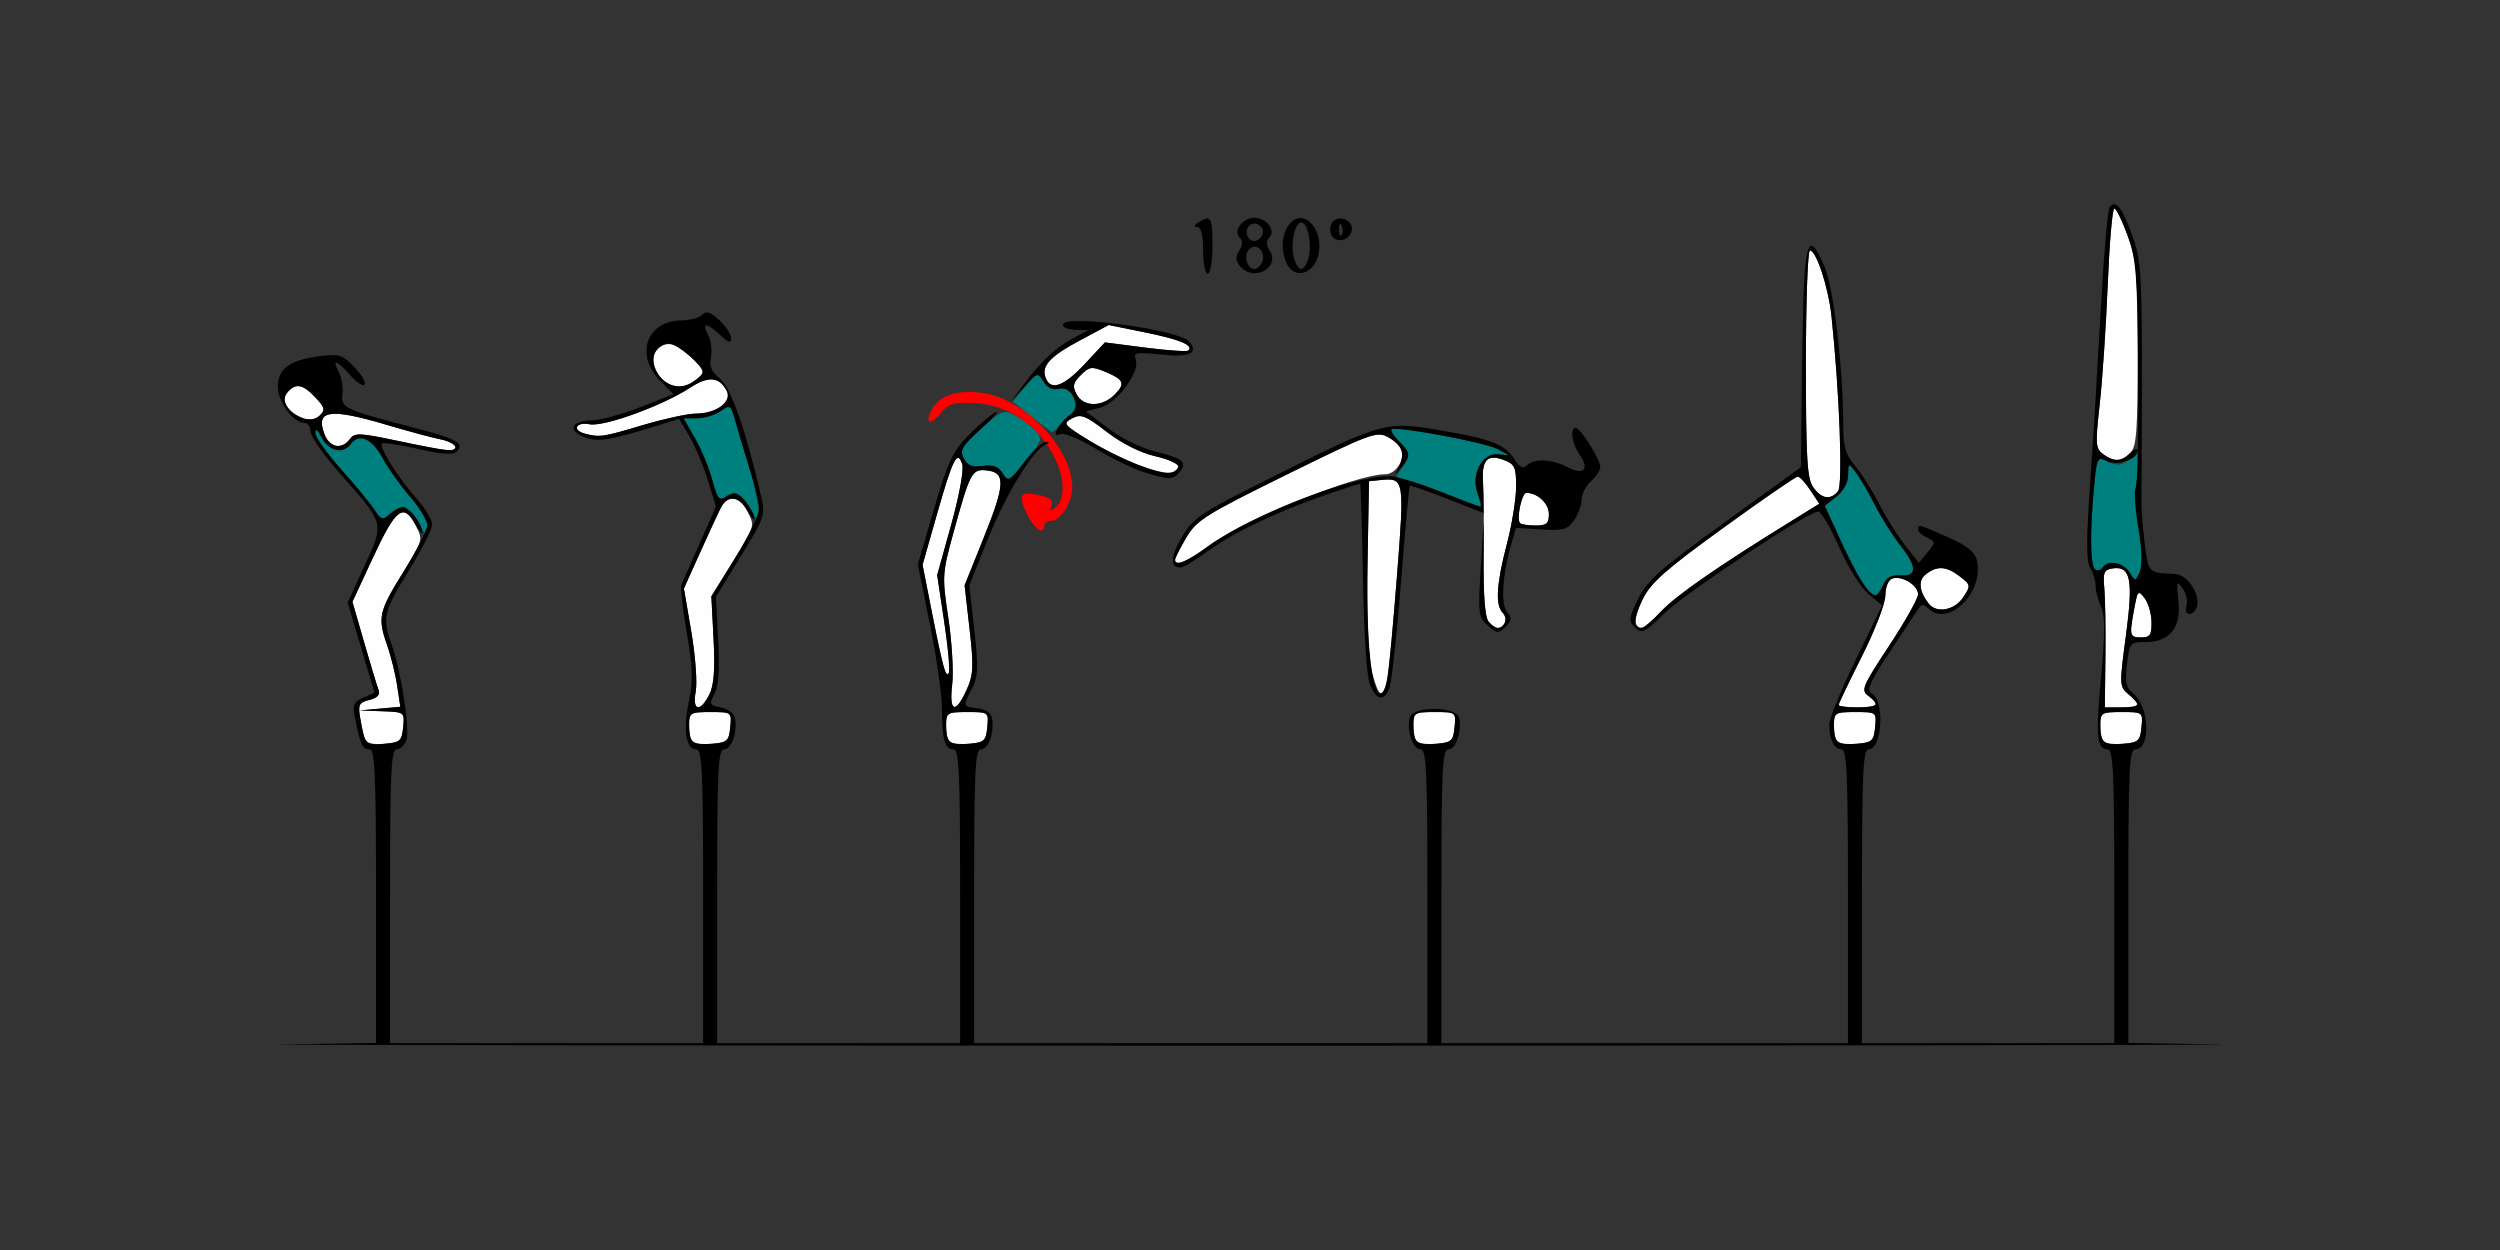 <?xml version="1.0" encoding="UTF-8" standalone="no"?>
<!-- Created with Inkscape (http://www.inkscape.org/) -->

<svg
   xmlns:dc="http://purl.org/dc/elements/1.1/"
   xmlns:cc="http://creativecommons.org/ns#"
   xmlns:rdf="http://www.w3.org/1999/02/22-rdf-syntax-ns#"
   xmlns:svg="http://www.w3.org/2000/svg"
   xmlns="http://www.w3.org/2000/svg"
   xmlns:sodipodi="http://sodipodi.sourceforge.net/DTD/sodipodi-0.dtd"
   xmlns:inkscape="http://www.inkscape.org/namespaces/inkscape"
   id="svg3364"
   version="1.1"
   inkscape:version="0.91 r13725"
   width="500"
   height="250"
   viewBox="0 0 500 250"
   sodipodi:docname="bb740902.svg">
  <rect x="0" y="0" width="500" height="250" fill="#333333" stroke="none"/>
  <defs
     id="defs3368" />
  <sodipodi:namedview
     pagecolor="#ffffff"
     bordercolor="#666666"
     borderopacity="1"
     objecttolerance="10"
     gridtolerance="10"
     guidetolerance="10"
     inkscape:pageopacity="0"
     inkscape:pageshadow="2"
     inkscape:window-width="1554"
     inkscape:window-height="926"
     id="namedview3366"
     showgrid="false"
     inkscape:zoom="1.149055"
     inkscape:cx="251.52363"
     inkscape:cy="26.379656"
     inkscape:window-x="0"
     inkscape:window-y="0"
     inkscape:window-maximized="0"
     inkscape:current-layer="svg3364" />
  <g
     id="g3374"
     transform="translate(-22.93,11.842)">
    <path
       style="fill:#fefefe"
       d="m 95.868,135.989 c -0.208,-0.672 -0.614,-2.581 -0.901,-4.242 -0.459,-2.65 -0.233,-3.092 1.844,-3.612 1.619,-0.406 2.195,-1.04 1.822,-2.009 -0.299,-0.779 -1.595,-5.061 -2.88,-9.517 l -2.335,-8.101 4.195,-9.021 c 4.534,-9.749 6.061,-10.856 8.495,-6.159 1.461,2.82 1.421,2.961 -2.78,9.686 -4.656,7.455 -4.911,8.7 -2.93,14.304 0.733,2.074 1.618,5.667 1.966,7.986 l 0.634,4.216 -4.069,0.362 -4.069,0.362 4.498,0.163 c 4.484,0.162 4.498,0.173 4.206,3.194 -0.268,2.769 -0.597,3.056 -3.805,3.321 -2.29,0.189 -3.644,-0.136 -3.891,-0.933 z m 65.547,0.532 c -0.367,-0.366 -0.668,-1.855 -0.668,-3.309 0,-2.515 0.205,-2.642 4.265,-2.642 4.249,0 4.264,0.011 3.972,3.031 -0.264,2.73 -0.621,3.059 -3.597,3.309 -1.817,0.153 -3.605,-0.022 -3.972,-0.389 z m 51.402,0 c -0.367,-0.366 -0.668,-1.855 -0.668,-3.309 0,-2.515 0.205,-2.642 4.265,-2.642 4.249,0 4.264,0.011 3.972,3.031 -0.264,2.73 -0.621,3.059 -3.597,3.309 -1.817,0.153 -3.605,-0.022 -3.972,-0.389 z m 93.458,0 c -0.367,-0.366 -0.668,-1.855 -0.668,-3.309 0,-2.515 0.205,-2.642 4.265,-2.642 4.249,0 4.264,0.011 3.972,3.031 -0.264,2.73 -0.621,3.059 -3.597,3.309 -1.817,0.153 -3.605,-0.022 -3.972,-0.389 z m 84.112,0 c -0.367,-0.366 -0.668,-1.855 -0.668,-3.309 0,-2.515 0.205,-2.642 4.265,-2.642 4.249,0 4.264,0.011 3.972,3.031 -0.264,2.73 -0.621,3.059 -3.597,3.309 -1.817,0.153 -3.605,-0.022 -3.972,-0.389 z m 53.271,0 c -0.367,-0.366 -0.668,-1.855 -0.668,-3.309 0,-2.515 0.205,-2.642 4.265,-2.642 4.249,0 4.264,0.011 3.972,3.031 -0.264,2.73 -0.621,3.059 -3.597,3.309 -1.817,0.153 -3.605,-0.022 -3.972,-0.389 z M 162.076,126.435 c 0.331,-1.761 -0.065,-7.112 -0.88,-11.891 l -1.482,-8.689 3.356,-7.461 c 1.846,-4.104 3.7,-8.091 4.122,-8.86 1.378,-2.517 3.663,-2.108 5.242,0.938 1.502,2.898 1.481,2.971 -2.861,9.922 l -4.373,7.002 0.441,8.556 c 0.318,6.163 0.081,9.273 -0.848,11.12 -1.845,3.67 -3.455,3.292 -2.716,-0.637 z m 51.29,-1.368 c 0.298,-2.514 -0.046,-8.476 -0.764,-13.25 -1.269,-8.425 -1.239,-8.926 1.011,-17.113 3.342,-12.161 3.691,-12.807 6.722,-12.459 3.758,0.432 3.639,2.779 -0.688,13.541 l -3.796,9.442 0.989,8.708 c 0.861,7.578 0.784,9.161 -0.591,12.205 -2.225,4.926 -3.537,4.437 -2.883,-1.073 z m 177.288,4.087 c 0,-0.266 2.103,-4.665 4.673,-9.776 2.57,-5.111 4.673,-10.572 4.673,-12.137 0,-1.598 0.582,-3.067 1.329,-3.353 1.882,-0.721 5.213,1.272 5.213,3.119 0,0.854 -2.61,5.503 -5.8,10.331 -5.271,7.977 -5.655,8.884 -4.206,9.942 2.45,1.788 1.933,2.357 -2.144,2.357 -2.056,0 -3.738,-0.217 -3.738,-0.483 z m 53.358,-9.543 c 0.063,-5.514 -0.035,-11.705 -0.219,-13.756 -0.291,-3.248 -0.071,-3.768 1.705,-4.02 3.575,-0.508 4.114,2.267 2.615,13.461 -1.318,9.846 -1.304,10.19 0.498,11.693 2.599,2.167 2.339,2.648 -1.429,2.648 l -3.285,0 0.115,-10.026 z m -146.808,2.332 c -0.639,-2.95 -0.944,-11.385 -0.768,-21.218 l 0.292,-16.321 2.336,-0.242 c 4.716,-0.488 4.777,-0.133 3.278,18.947 -1.572,20.006 -2.082,23.73 -3.253,23.73 -0.454,0 -1.302,-2.203 -1.886,-4.896 z m -85.363,0.233 c -0.289,-0.769 -1.398,-5.822 -2.464,-11.227 l -1.938,-9.828 2.913,-10.224 c 3.146,-11.043 4.077,-12.872 5.029,-9.881 0.35,1.102 -0.594,6.271 -2.2,12.047 l -2.814,10.117 1.383,9.19 c 1.287,8.548 1.329,13.101 0.091,9.805 z m 237.41,-9.093 c 1.064,-6.92 1.183,-7.157 2.634,-5.244 0.729,0.961 1.339,3.111 1.355,4.778 0.025,2.572 -0.304,3.031 -2.177,3.031 -1.88,0 -2.148,-0.38 -1.812,-2.565 z M 320.636,112.474 c -0.712,-0.856 -1.051,-5.288 -0.982,-12.824 0.058,-6.334 0.003,-13.1 -0.124,-15.037 -0.292,-4.473 0.86,-5.711 4.149,-4.463 2.219,0.842 2.487,1.426 2.473,5.397 -0.009,2.449 -0.843,7.601 -1.853,11.448 -2.084,7.935 -2.342,12.212 -0.829,13.722 1.057,1.055 0.414,3.066 -0.981,3.066 -0.421,0 -1.255,-0.589 -1.853,-1.308 z m 29.401,0.436 c -0.297,-0.479 0.343,-2.683 1.422,-4.896 1.609,-3.301 4.509,-5.87 16.125,-14.284 7.79,-5.642 14.492,-10.259 14.893,-10.259 0.402,0 1.535,1.225 2.519,2.722 l 1.789,2.722 -6.244,3.862 c -14.208,8.789 -22.313,14.421 -25.352,17.618 -3.361,3.534 -4.252,3.969 -5.153,2.515 z m 58.633,-4.025 c -1.976,-2.549 -2.159,-4.669 -0.509,-5.918 2.258,-1.71 4.045,-1.583 6.731,0.477 2.206,1.692 2.227,1.819 0.679,4.176 -1.712,2.608 -5.344,3.273 -6.901,1.265 z m -150.727,-8.778 c 0,-0.34 1.009,-2.333 2.242,-4.43 2.045,-3.478 3.805,-4.583 20.084,-12.602 16.481,-8.119 18.017,-8.696 20.138,-7.563 1.263,0.675 2.528,1.828 2.81,2.562 0.762,1.98 -1.155,4.931 -3.203,4.931 -5.897,0 -28.153,9.052 -35.516,14.446 -4.227,3.097 -6.556,4.04 -6.556,2.657 z m 69.008,-7.305 c -0.783,-0.782 0.308,-6.067 1.253,-6.067 2.251,0 4.505,2.116 4.505,4.23 0,1.902 -0.457,2.299 -2.648,2.299 -1.456,0 -2.856,-0.207 -3.11,-0.461 z m 58.615,-7.208 c -1.22,-1.738 -1.455,-5.731 -1.455,-24.715 0,-12.453 0.363,-22.642 0.808,-22.642 1.261,0 3.695,7.394 4.298,13.057 1.609,15.118 2.316,33.917 1.32,35.115 -1.527,1.836 -3.316,1.544 -4.97,-0.814 z M 250.935,81.294 c -2.57,-0.92 -7.136,-3.182 -10.147,-5.025 -5.191,-3.178 -5.369,-3.407 -3.443,-4.436 1.771,-0.946 2.657,-0.602 6.929,2.687 3.062,2.357 6.727,4.192 9.774,4.894 2.681,0.618 4.725,1.573 4.542,2.123 -0.537,1.61 -2.668,1.542 -7.655,-0.245 z m 192.617,-2.302 c -1.521,-1.11 -1.58,-1.981 -0.68,-10.026 0.542,-4.846 1.265,-15.631 1.606,-23.966 0.341,-8.335 0.931,-15.155 1.31,-15.155 0.379,0 1.587,2.456 2.684,5.458 1.782,4.877 1.994,7.403 1.994,23.716 0,15.354 -0.234,18.49 -1.469,19.723 -1.788,1.784 -3.253,1.851 -5.447,0.25 z M 102.353,76.309 c -7.53,-1.593 -8.504,-1.628 -9.449,-0.338 -1.604,2.189 -4.058,1.72 -5.083,-0.972 -1.847,-4.847 1.015,-5.272 12.511,-1.858 4.186,1.243 8.979,2.536 10.649,2.872 3.146,0.633 4.289,2.427 1.402,2.2 -0.9,-0.071 -5.413,-0.928 -10.03,-1.905 z m 37.601,-1.408 c -2.695,-0.703 -1.873,-2.418 0.905,-1.888 2.873,0.548 14.552,-3.702 20.083,-7.308 3.666,-2.39 5.817,-2.223 7.313,0.567 1.182,2.204 -2.026,4.609 -6.147,4.609 -1.594,0 -6.411,1.049 -10.704,2.332 -7.903,2.361 -8.522,2.452 -11.449,1.689 z M 83.612,71.825 c -3.175,-1.228 -4.605,-3.498 -3.239,-5.141 1.652,-1.986 3.088,-1.743 5.626,0.952 1.92,2.04 2.034,2.521 0.864,3.638 -0.872,0.831 -2.023,1.027 -3.251,0.551 z M 238.257,67.037 c -0.875,-1.632 -0.729,-2.311 0.835,-3.871 1.692,-1.689 2.207,-1.764 4.787,-0.698 3.867,1.599 4.203,2.4 1.95,4.648 -2.503,2.498 -6.21,2.459 -7.572,-0.08 z m -81.026,-1.853 c -2.898,-1.07 -4.628,-4.966 -3.048,-6.866 1.732,-2.083 3.783,-1.755 6.748,1.08 3.167,3.028 3.207,3.425 0.514,5.186 -1.42,0.929 -2.794,1.125 -4.213,0.601 z m 74.834,-1.425 c -0.924,-2.403 0.814,-4.303 6.925,-7.567 l 5.673,-3.031 7.342,1.491 c 6.95,1.412 9.674,2.553 8.615,3.61 -0.259,0.258 -4.123,-6.27e-4 -8.587,-0.576 l -8.116,-1.046 -4.033,4.322 c -4.182,4.482 -6.809,5.421 -7.819,2.796 z"
       id="path3384"
       inkscape:connector-curvature="0" />
    <path
       style="fill:#007f7f"
       d="m 396.048,105.622 c -0.791,-0.898 -2.954,-4.933 -4.807,-8.968 l -3.368,-7.336 2.325,-1.825 c 1.42,-1.115 2.337,-2.798 2.355,-4.322 0.029,-2.437 0.065,-2.452 1.476,-0.632 0.796,1.026 2.519,3.964 3.831,6.528 1.311,2.565 3.591,6.193 5.066,8.062 3.459,4.384 3.498,6.335 0.122,6.104 -1.854,-0.127 -2.817,0.403 -3.493,1.923 -1.124,2.526 -1.633,2.594 -3.508,0.466 z m 52.776,-3.014 c -1.242,-1.987 -4.385,-2.534 -5.375,-0.934 -0.323,0.521 -0.979,0.706 -1.457,0.411 -1.005,-0.62 -1.116,-7.484 -0.264,-16.477 0.534,-5.645 0.756,-6.17 2.268,-5.363 2.43,1.298 3.442,1.121 5.537,-0.97 2.099,-2.095 2.263,-1.349 0.924,4.197 -0.612,2.533 -0.549,5.88 0.194,10.428 0.701,4.29 0.781,7.397 0.222,8.644 -0.872,1.945 -0.873,1.945 -2.049,0.064 z m -342.124,-9.836 c -1.416,-3.101 -3.562,-3.829 -5.673,-1.922 -1.602,1.447 -1.801,1.398 -3.23,-0.778 -0.838,-1.276 -3.839,-4.909 -6.669,-8.075 -2.83,-3.166 -5.14,-6.437 -5.132,-7.27 0.009,-0.981 0.429,-0.696 1.192,0.809 1.447,2.854 4.347,3.553 5.907,1.424 1.677,-2.288 4.289,-1.086 6.457,2.97 1.018,1.905 3.428,5.291 5.356,7.523 1.928,2.232 3.505,4.873 3.505,5.868 0,2.414 -0.42,2.279 -1.711,-0.549 z m 66.439,-2.595 c -1.366,-3.016 -3.498,-4.069 -5.269,-2.602 -1.016,0.842 -1.503,0.173 -2.472,-3.393 -0.663,-2.443 -2.231,-6.225 -3.484,-8.405 l -2.278,-3.964 2.685,0 c 1.477,0 3.59,-0.633 4.696,-1.406 1.825,-1.275 2.055,-1.254 2.474,0.233 0.254,0.902 1.577,5.293 2.939,9.759 2.589,8.489 3.059,14.966 0.709,9.777 z m 138.543,-3.441 c -3.598,-1.485 -7.302,-2.722 -8.231,-2.749 -1.558,-0.045 -1.576,-0.209 -0.234,-2.122 1.881,-2.68 1.84,-3.139 -0.492,-5.466 -1.071,-1.069 -1.754,-2.136 -1.518,-2.371 0.738,-0.736 18.764,2.611 21.222,3.941 l 2.336,1.264 -2.294,-0.212 c -3.179,-0.294 -5.422,4.134 -3.999,7.895 0.545,1.44 0.712,2.597 0.371,2.57 -0.341,-0.027 -3.564,-1.264 -7.162,-2.749 z m -88.232,-3.94 c -0.853,-1.363 -1.888,-1.741 -3.942,-1.44 -2.108,0.309 -3.034,-0.055 -3.807,-1.496 -0.888,-1.656 -0.447,-2.423 3.395,-5.893 4.201,-3.796 4.538,-3.927 6.914,-2.701 1.374,0.709 3.181,2.066 4.016,3.017 1.422,1.618 1.298,2.001 -1.951,6.044 -3.283,4.085 -3.532,4.217 -4.626,2.469 z m 5.882,-11.254 -3.845,-3.051 2.477,-2.961 c 2.427,-2.901 2.502,-2.922 3.677,-1.045 0.79,1.263 1.833,1.751 3.057,1.432 1.308,-0.341 2.145,0.145 2.828,1.642 0.813,1.78 0.569,2.527 -1.498,4.59 -1.358,1.355 -2.555,2.459 -2.66,2.455 -0.105,-0.005 -1.921,-1.382 -4.036,-3.06 z"
       id="path3380"
       inkscape:connector-curvature="0" />
    <path
       style="fill:#fe0000"
       d="m 228.322,90.944 c -1.857,-3.887 -1.38,-4.597 2.518,-3.742 2.137,0.468 2.786,1.036 2.382,2.086 -0.46,1.197 -0.313,1.242 0.869,0.264 1.94,-1.607 1.788,-5.91 -0.355,-10.081 -3.288,-6.398 -9.361,-10.448 -16.085,-10.726 -3.993,-0.165 -5.012,0.152 -6.541,2.035 -2.124,2.617 -3.326,2.08 -1.783,-0.796 1.489,-2.777 5.181,-3.942 10.217,-3.222 8.434,1.205 17.839,11.129 17.839,18.824 0,3.052 -2.332,6.746 -4.259,6.746 -0.742,0 -1.349,0.42 -1.349,0.933 0,2.074 -1.994,0.734 -3.454,-2.32 z"
       id="path3378"
       inkscape:connector-curvature="0" />
    <path
       style="fill:#000000"
       d="m 79.673,197.022 18.458,-0.274 0,-29.359 c 0,-24.861 -0.205,-29.359 -1.339,-29.359 -1.364,0 -1.79,-0.934 -2.868,-6.283 -0.521,-2.586 -0.285,-3.166 1.647,-4.044 l 2.255,-1.025 -2.681,-8.999 -2.681,-8.999 3.383,-7.384 c 3.974,-8.675 4.094,-8.221 -4.833,-18.343 -3.282,-3.722 -5.967,-7.541 -5.967,-8.487 0,-0.946 -0.558,-1.721 -1.239,-1.721 -2.24,0 -5.303,-4.197 -5.303,-7.267 0,-3.596 2.421,-5.343 8.456,-6.101 3.845,-0.483 4.502,-0.268 6.892,2.259 1.453,1.536 2.344,3.091 1.979,3.454 -0.365,0.363 -1.659,-0.494 -2.875,-1.905 -2.611,-3.027 -3.721,-3.346 -2.277,-0.653 0.564,1.051 0.894,3.045 0.734,4.43 -0.325,2.813 0.186,3.051 14.662,6.824 8.19,2.135 9.819,3.056 8.222,4.65 -0.751,0.749 -2.863,0.612 -7.781,-0.504 -3.713,-0.843 -6.956,-1.328 -7.207,-1.077 -0.653,0.651 3.295,6.939 6.936,11.048 1.706,1.925 3.102,4.251 3.102,5.169 0,0.918 -2.103,5.078 -4.673,9.246 -5.056,8.199 -5.327,9.38 -3.395,14.844 1.866,5.278 3.645,16.746 2.942,18.959 -0.334,1.05 -1.21,1.909 -1.946,1.909 -1.134,0 -1.339,4.5 -1.339,29.378 l 0,29.378 31.308,0 31.308,0 0,-29.378 c 0,-25.324 -0.191,-29.378 -1.384,-29.378 -2.065,0 -2.651,-3.873 -1.456,-9.618 0.859,-4.13 0.776,-6.758 -0.436,-13.727 -0.824,-4.741 -1.294,-9.087 -1.043,-9.658 0.251,-0.571 1.906,-4.308 3.679,-8.304 l 3.224,-7.266 -1.669,-5.352 c -0.918,-2.944 -2.576,-6.886 -3.684,-8.76 l -2.015,-3.408 -4.383,1.35 c -9.709,2.99 -11.84,3.329 -14.527,2.309 -3.467,-1.315 -2.671,-3.304 1.346,-3.362 1.755,-0.025 6.169,-1.218 9.809,-2.65 l 6.618,-2.604 -2.646,-2.641 c -5.195,-5.184 -2.687,-12.11 4.384,-12.11 1.582,0 3.375,-0.498 3.985,-1.107 0.856,-0.854 1.646,-0.604 3.458,1.095 1.292,1.211 2.349,2.832 2.349,3.601 0,1.062 -0.52,0.911 -2.163,-0.629 -2.744,-2.572 -3.816,-2.598 -2.454,-0.058 0.581,1.083 0.839,3.077 0.573,4.43 -0.361,1.839 0.092,2.931 1.794,4.326 2.176,1.783 5.171,10.27 8.126,23.034 1.006,4.345 0.974,4.447 -3.953,12.493 l -4.968,8.112 0.451,8.604 c 0.314,5.992 0.087,9.278 -0.748,10.823 -1.111,2.055 -1.015,2.253 1.293,2.692 1.424,0.271 2.633,1.201 2.82,2.172 0.529,2.743 -0.695,6.214 -2.192,6.214 -1.193,0 -1.384,4.054 -1.384,29.378 l 0,29.378 24.299,0 24.299,0 0,-29.378 c 0,-24.878 -0.205,-29.378 -1.339,-29.378 -1.715,0 -2.293,-2.059 -2.293,-8.177 6e-5,-2.702 -1.086,-10.288 -2.413,-16.857 l -2.413,-11.945 3.202,-10.988 c 2.721,-9.335 3.744,-11.546 6.799,-14.693 1.978,-2.038 4.438,-4.157 5.466,-4.71 1.028,-0.553 -0.19,0.863 -2.706,3.146 -3.986,3.616 -4.444,4.395 -3.554,6.054 0.772,1.44 1.699,1.804 3.807,1.496 2.064,-0.302 3.089,0.077 3.958,1.465 1.117,1.785 1.321,1.679 4.316,-2.236 1.729,-2.26 3.65,-4.076 4.269,-4.035 0.863,0.056 0.86,0.181 -0.013,0.534 -2.477,1.002 -7.913,9.886 -11.484,18.767 l -3.761,9.356 0.995,8.908 c 0.846,7.576 0.779,9.326 -0.453,11.703 -1.885,3.637 -1.882,3.646 1.114,3.991 1.593,0.184 2.685,0.94 2.886,2.001 0.524,2.756 -0.699,6.222 -2.195,6.222 -1.193,0 -1.384,4.054 -1.384,29.378 l 0,29.378 45.327,0 45.327,0 0,-29.378 c 0,-25.324 -0.191,-29.378 -1.384,-29.378 -1.498,0 -2.721,-3.472 -2.191,-6.222 0.485,-2.511 9.468,-2.511 9.953,0 0.531,2.749 -0.692,6.222 -2.191,6.222 -1.193,0 -1.384,4.054 -1.384,29.378 l 0,29.378 40.654,0 40.654,0 0,-29.378 c 0,-24.489 -0.217,-29.378 -1.302,-29.378 -1.466,0 -2.432,-1.964 -2.445,-4.973 -0.005,-1.112 2.372,-6.927 5.283,-12.921 l 5.292,-10.899 -2.736,-2.298 c -1.524,-1.28 -4.119,-5.438 -5.858,-9.386 -1.717,-3.899 -3.599,-7.088 -4.182,-7.088 -2.04,1.56e-4 -26.334,16.082 -30.734,20.345 -4.023,3.898 -4.577,4.165 -5.898,2.846 -1.321,-1.319 -1.262,-1.858 0.63,-5.745 1.783,-3.662 4.315,-5.9 17.313,-15.298 l 15.225,-11.008 0.268,-21.84 c 0.29,-23.687 0.957,-26.449 4.433,-18.357 1.834,4.27 3.749,20.358 3.769,31.668 0.007,4.488 0.435,5.966 2.398,8.294 1.314,1.558 3.471,4.976 4.795,7.596 1.324,2.62 3.65,6.339 5.17,8.264 l 2.763,3.501 1.728,-2.102 c 1.684,-2.049 1.682,-2.123 -0.081,-2.944 -0.995,-0.463 -1.809,-1.198 -1.809,-1.632 0,-1.091 0.05,-1.078 5.935,1.519 3.792,1.674 5.391,2.939 5.808,4.596 1.599,6.358 -5.735,13.64 -9.726,9.657 -0.825,-0.823 -1.352,-0.862 -1.822,-0.134 -0.364,0.563 -2.951,4.484 -5.749,8.714 -4.227,6.391 -4.845,7.826 -3.658,8.489 2.596,1.45 2.019,11.135 -0.664,11.135 -1.134,0 -1.339,4.5 -1.339,29.378 l 0,29.378 25.234,0 25.234,0 0,-29.378 c 0,-24.489 -0.217,-29.378 -1.302,-29.378 -2.223,0 -2.457,-2.518 -1.35,-14.524 0.808,-8.766 0.806,-12.195 -0.007,-13.978 -0.594,-1.299 -1.079,-3.188 -1.079,-4.197 0,-1.009 -0.487,-2.612 -1.081,-3.562 -0.819,-1.308 -0.816,-5.549 0.013,-17.474 0.602,-8.661 1.56,-24.35 2.131,-34.866 0.57,-10.516 1.369,-19.481 1.775,-19.924 1.27,-1.384 2.432,0.096 4.452,5.672 1.773,4.892 1.954,7.422 1.957,27.308 0.002,12.054 -0.041,23.386 -0.095,25.181 -0.054,1.795 0.238,5.887 0.649,9.093 0.776,6.061 0.676,5.959 6.066,6.194 2.529,0.11 5.25,4.307 4.335,6.686 -0.755,1.962 -2.666,1.644 -2.035,-0.339 0.294,-0.925 -0.057,-2.489 -0.781,-3.476 -1.183,-1.614 -1.266,-1.362 -0.83,2.505 0.603,5.341 -1.73,8.248 -6.621,8.248 -3.061,0 -3.164,0.125 -3.672,4.43 -0.426,3.609 -0.199,4.689 1.224,5.829 3.276,2.624 3.613,11.192 0.44,11.192 -1.193,0 -1.384,4.052 -1.384,29.358 l 0,29.358 17.991,0.275 c 9.895,0.151 -77.266,0.274 -193.692,0.274 -116.425,-2.6e-4 -203.376,-0.124 -193.224,-0.274 z m 23.891,-63.421 c 0.292,-3.021 0.278,-3.032 -4.206,-3.194 l -4.498,-0.163 4.069,-0.362 4.069,-0.362 -0.634,-4.216 c -0.348,-2.319 -1.233,-5.913 -1.966,-7.986 -1.992,-5.635 -1.742,-6.759 3.34,-14.999 2.57,-4.168 4.673,-8.304 4.673,-9.192 0,-0.888 -1.577,-3.441 -3.505,-5.673 -1.928,-2.232 -4.338,-5.618 -5.356,-7.523 -2.168,-4.057 -4.78,-5.259 -6.457,-2.97 -1.56,2.129 -4.46,1.43 -5.907,-1.424 -0.763,-1.505 -1.183,-1.79 -1.192,-0.809 -0.008,0.833 2.302,4.104 5.132,7.27 2.83,3.166 5.832,6.799 6.669,8.075 1.383,2.106 1.668,2.188 3.105,0.891 0.87,-0.786 2.051,-1.429 2.624,-1.429 1.178,0 3.971,3.643 3.914,5.104 -0.021,0.527 -0.665,-0.196 -1.432,-1.606 -2.367,-4.353 -3.925,-3.155 -8.395,6.456 l -4.195,9.021 2.335,8.101 c 1.285,4.456 2.58,8.738 2.88,9.517 0.373,0.969 -0.203,1.603 -1.822,2.009 -2.077,0.52 -2.303,0.962 -1.844,3.612 0.919,5.313 1.075,5.482 4.793,5.175 3.208,-0.265 3.538,-0.552 3.805,-3.321 z m 65.421,0 c 0.292,-3.02 0.277,-3.031 -3.972,-3.031 -4.06,0 -4.265,0.127 -4.265,2.642 0,3.478 0.691,4.029 4.639,3.697 2.976,-0.25 3.334,-0.579 3.597,-3.309 z m 51.402,0 c 0.292,-3.02 0.277,-3.031 -3.972,-3.031 -4.06,0 -4.265,0.127 -4.265,2.642 0,3.478 0.691,4.029 4.639,3.697 2.976,-0.25 3.334,-0.579 3.597,-3.309 z m 93.458,0 c 0.292,-3.02 0.277,-3.031 -3.972,-3.031 -4.06,0 -4.265,0.127 -4.265,2.642 0,3.478 0.691,4.029 4.639,3.697 2.976,-0.25 3.334,-0.579 3.597,-3.309 z m 84.112,0 c 0.292,-3.02 0.277,-3.031 -3.972,-3.031 -4.06,0 -4.265,0.127 -4.265,2.642 0,3.478 0.691,4.029 4.639,3.697 2.976,-0.25 3.334,-0.579 3.597,-3.309 z m 53.271,0 c 0.292,-3.02 0.277,-3.031 -3.972,-3.031 -4.06,0 -4.265,0.127 -4.265,2.642 0,3.478 0.691,4.029 4.639,3.697 2.976,-0.25 3.334,-0.579 3.597,-3.309 z m -286.435,-6.529 c 0.928,-1.846 1.166,-4.955 0.849,-11.092 l -0.44,-8.527 4.782,-7.755 c 2.63,-4.265 4.782,-8.662 4.782,-9.771 0,-1.109 -0.832,-4.614 -1.849,-7.79 -1.017,-3.176 -2.297,-7.438 -2.846,-9.471 -0.962,-3.564 -1.071,-3.646 -3.032,-2.275 -1.119,0.782 -3.243,1.422 -4.719,1.422 l -2.685,0 2.278,3.964 c 1.253,2.18 2.812,5.931 3.465,8.336 1.084,3.992 1.346,4.276 3.012,3.264 1.542,-0.936 2.105,-0.767 3.633,1.094 0.995,1.211 1.791,2.68 1.771,3.264 -0.021,0.584 -0.678,-0.117 -1.462,-1.559 -1.499,-2.759 -3.823,-3.05 -5.141,-0.643 -0.421,0.769 -2.276,4.756 -4.122,8.86 l -3.356,7.461 1.482,8.689 c 0.815,4.779 1.211,10.13 0.88,11.891 -0.739,3.93 0.872,4.308 2.716,0.637 z m 51.457,-0.933 c 1.375,-3.044 1.452,-4.627 0.591,-12.205 l -0.989,-8.708 3.796,-9.442 c 4.326,-10.761 4.446,-13.109 0.688,-13.541 -3.031,-0.348 -3.38,0.298 -6.722,12.459 -2.25,8.188 -2.28,8.688 -1.011,17.113 0.719,4.774 1.063,10.736 0.764,13.25 -0.654,5.51 0.658,5.999 2.883,1.073 z m 181.882,2.901 c 0,-0.328 -0.718,-1.12 -1.595,-1.76 -1.449,-1.057 -1.065,-1.965 4.206,-9.942 3.19,-4.828 5.8,-9.477 5.8,-10.331 0,-1.847 -3.331,-3.84 -5.213,-3.119 -0.747,0.286 -1.329,1.755 -1.329,3.353 0,1.564 -2.103,7.026 -4.673,12.137 -2.57,5.111 -4.673,9.51 -4.673,9.776 0,0.266 1.682,0.483 3.738,0.483 2.056,0 3.738,-0.269 3.738,-0.597 z m 52.336,0.047 c 0,-0.302 -0.835,-1.247 -1.856,-2.098 -1.802,-1.503 -1.816,-1.847 -0.498,-11.693 1.499,-11.195 0.96,-13.969 -2.615,-13.461 -1.776,0.252 -1.996,0.772 -1.705,4.02 0.184,2.052 0.283,8.242 0.219,13.756 l -0.115,10.026 3.285,0 c 1.807,0 3.285,-0.247 3.285,-0.55 z m -238.717,-16.716 -1.383,-9.19 2.814,-10.117 c 1.607,-5.776 2.551,-10.945 2.2,-12.047 -0.951,-2.991 -1.882,-1.162 -5.029,9.881 l -2.913,10.224 1.938,9.828 c 2.144,10.872 2.799,13.127 3.373,11.619 0.211,-0.554 -0.239,-5.143 -1,-10.197 z m 241.491,0.246 c -0.016,-1.667 -0.626,-3.817 -1.355,-4.778 -1.27,-1.674 -1.344,-1.655 -1.783,0.466 -1.409,6.819 -1.34,7.343 0.961,7.343 1.873,0 2.202,-0.459 2.177,-3.031 z m -98.051,-2.221 c 3.039,-3.196 11.144,-8.829 25.352,-17.618 l 6.244,-3.862 -1.789,-2.722 c -0.984,-1.497 -2.118,-2.722 -2.519,-2.722 -0.402,0 -7.104,4.617 -14.893,10.259 -11.616,8.414 -14.516,10.983 -16.125,14.284 -1.817,3.727 -1.882,5.768 -0.185,5.768 0.383,0 2.145,-1.524 3.917,-3.387 z m 60.381,-2.774 c 1.548,-2.357 1.527,-2.484 -0.679,-4.176 -2.686,-2.06 -4.473,-2.186 -6.731,-0.477 -1.65,1.249 -1.467,3.369 0.509,5.918 1.557,2.008 5.189,1.343 6.901,-1.265 z m -16.016,-2.466 c 0.676,-1.52 1.638,-2.05 3.493,-1.923 3.376,0.232 3.337,-1.719 -0.122,-6.104 -1.475,-1.869 -3.754,-5.497 -5.066,-8.062 -1.311,-2.565 -3.035,-5.503 -3.831,-6.528 -1.412,-1.82 -1.447,-1.805 -1.476,0.632 -0.018,1.525 -0.935,3.208 -2.355,4.322 l -2.325,1.825 3.368,7.336 c 3.187,6.94 5.539,10.6 6.813,10.6 0.312,0 0.988,-0.944 1.501,-2.098 z m 51.024,-11.482 c -0.641,-3.808 -0.867,-7.406 -0.502,-7.995 0.365,-0.59 0.582,-10.98 0.483,-23.09 -0.162,-19.713 -0.385,-22.58 -2.131,-27.381 -1.073,-2.949 -2.261,-5.363 -2.64,-5.363 -0.379,0 -0.969,6.82 -1.31,15.155 -0.341,8.335 -1.064,19.12 -1.606,23.966 -0.9,8.045 -0.841,8.916 0.68,10.026 2.194,1.601 3.659,1.533 5.447,-0.25 0.808,-0.806 1.469,-1.007 1.469,-0.446 0,1.784 -4.216,3.154 -6.292,2.045 -1.744,-0.931 -1.892,-0.613 -2.448,5.267 -0.851,8.993 -0.741,15.857 0.264,16.477 0.479,0.295 1.134,0.11 1.457,-0.411 0.991,-1.599 4.133,-1.053 5.375,0.934 1.175,1.881 1.177,1.881 2.049,-0.064 0.564,-1.258 0.46,-4.395 -0.293,-8.87 z m -60.042,-7.264 c 0.996,-1.197 0.289,-19.997 -1.32,-35.115 -0.603,-5.663 -3.036,-13.057 -4.298,-13.057 -0.444,0 -0.808,10.189 -0.808,22.642 0,18.984 0.235,22.977 1.455,24.715 1.655,2.358 3.443,2.651 4.97,0.814 z M 114.019,77.483 c 0,-0.472 -1.367,-1.134 -3.037,-1.47 -1.671,-0.336 -6.463,-1.629 -10.649,-2.872 -11.497,-3.414 -14.358,-2.989 -12.511,1.858 1.025,2.692 3.479,3.161 5.083,0.972 0.945,-1.29 1.919,-1.255 9.449,0.338 10.09,2.135 11.666,2.293 11.666,1.174 z m 37.383,-4.271 c 4.293,-1.282 9.11,-2.332 10.704,-2.332 4.122,0 7.329,-2.405 6.147,-4.609 -1.496,-2.79 -3.647,-2.957 -7.313,-0.567 -5.531,3.606 -17.21,7.856 -20.083,7.308 -2.778,-0.53 -3.6,1.185 -0.905,1.888 2.927,0.763 3.545,0.672 11.449,-1.689 z M 85.999,67.636 c -2.537,-2.695 -3.974,-2.938 -5.626,-0.952 -2.281,2.743 3.867,7.092 6.489,4.59 1.171,-1.117 1.056,-1.598 -0.864,-3.638 z m 77.552,-5.082 c 0,-1.236 -5.247,-5.663 -6.712,-5.663 -2.614,0 -3.981,2.551 -2.778,5.184 1.445,3.166 4.691,4.268 7.383,2.508 1.159,-0.758 2.108,-1.671 2.108,-2.029 z m 133.421,62.653 c -0.695,-1.603 -1.238,-9.645 -1.448,-21.451 -0.185,-10.387 -0.441,-18.886 -0.57,-18.886 -0.129,0 -3.147,0.993 -6.707,2.206 -9.612,3.277 -18.671,7.588 -23.728,11.292 -2.469,1.809 -4.934,3.289 -5.478,3.289 -2.159,0 -2.061,-2.12 0.283,-6.111 2.297,-3.912 3.558,-4.738 19.014,-12.459 21.041,-10.511 21.73,-10.7 32.407,-8.903 10.382,1.748 13.038,2.766 14.997,5.749 1.122,1.708 1.813,2.059 2.569,1.305 1.445,-1.442 4.934,-1.286 8.131,0.363 3.28,1.693 4.476,0.428 2.397,-2.534 -1.514,-2.157 -1.974,-5.419 -0.755,-5.35 0.959,0.054 4.907,6.335 4.907,7.808 0,0.654 -0.841,1.949 -1.869,2.878 -1.028,0.928 -1.869,2.579 -1.869,3.668 0,1.089 -0.68,2.948 -1.511,4.132 -1.319,1.879 -2.154,2.113 -6.564,1.84 l -5.053,-0.313 -0.944,3.264 c -1.775,6.137 -2.146,12.002 -0.856,13.554 1.01,1.215 0.958,1.72 -0.31,2.985 -1.412,1.409 -1.676,1.388 -3.533,-0.28 -1.903,-1.71 -1.974,-2.334 -1.374,-12.129 l 0.633,-10.326 -7.3,-2.86 c -4.015,-1.573 -7.414,-2.758 -7.553,-2.634 -0.139,0.124 -0.929,8.786 -1.755,19.248 -0.826,10.462 -1.859,19.967 -2.294,21.121 -1.064,2.82 -2.517,2.645 -3.866,-0.466 z m 3.463,-1.399 c 0.286,-1.667 1.145,-10.981 1.908,-20.698 1.499,-19.081 1.438,-19.435 -3.278,-18.947 l -2.336,0.242 -0.292,16.321 c -0.282,15.732 0.773,26.114 2.654,26.114 0.454,0 1.059,-1.364 1.345,-3.031 z m 23.447,-11.04 c 0.345,-0.558 0.16,-1.481 -0.412,-2.052 -1.513,-1.51 -1.255,-5.787 0.829,-13.722 1.01,-3.847 1.844,-8.999 1.853,-11.448 0.014,-3.971 -0.253,-4.555 -2.473,-5.397 -3.289,-1.248 -4.44,-0.009 -4.149,4.463 0.126,1.937 0.182,8.704 0.124,15.037 -0.069,7.536 0.27,11.968 0.982,12.824 1.305,1.569 2.395,1.668 3.246,0.294 z M 264.499,97.451 c 9.238,-6.767 31.402,-15.069 37.292,-13.968 1.756,0.328 6.288,1.824 10.071,3.324 3.783,1.5 7.041,2.726 7.24,2.726 0.199,0 -0.084,-1.178 -0.629,-2.619 -1.422,-3.761 0.821,-8.188 3.999,-7.895 l 2.294,0.212 -2.336,-1.264 c -2.458,-1.33 -20.484,-4.677 -21.222,-3.941 -0.236,0.236 0.447,1.303 1.518,2.371 2.331,2.326 2.386,2.905 0.494,5.262 -1.405,1.75 -1.421,1.743 -0.471,-0.221 1.256,-2.595 0.549,-4.385 -2.341,-5.928 -2.122,-1.133 -3.658,-0.556 -20.138,7.563 -16.278,8.02 -18.038,9.124 -20.084,12.602 -1.233,2.097 -2.242,4.09 -2.242,4.43 0,1.384 2.328,0.44 6.556,-2.657 z m 68.211,-6.486 c 0,-2.114 -2.254,-4.23 -4.505,-4.23 -0.945,0 -2.036,5.286 -1.253,6.067 0.254,0.254 1.654,0.461 3.11,0.461 2.191,0 2.648,-0.396 2.648,-2.299 z m -80.976,-8.361 c -2.13,-0.665 -6.456,-2.775 -9.612,-4.688 -3.157,-1.914 -6.365,-3.239 -7.13,-2.947 -1.118,0.428 -1.201,0.179 -0.423,-1.272 0.532,-0.992 1.679,-2.202 2.549,-2.687 2.343,-1.308 0.217,-5.782 -2.42,-5.094 -1.224,0.319 -2.266,-0.169 -3.057,-1.432 -1.176,-1.878 -1.253,-1.857 -3.888,1.074 l -2.689,2.991 2.795,-3.731 c 3.445,-4.598 6.336,-7.253 9.991,-9.176 l 2.804,-1.475 -2.57,-0.037 c -1.414,-0.021 -2.57,-0.482 -2.57,-1.027 0,-2.18 23.257,0.944 25.298,3.398 1.93,2.32 0.033,3.168 -5.738,2.567 -4.968,-0.518 -5.52,-0.41 -4.988,0.975 0.932,2.423 -3.768,8.783 -7.132,9.653 l -2.851,0.737 4.492,3.418 c 2.47,1.88 6.59,3.926 9.154,4.547 5.693,1.379 6.737,2.207 5.163,4.1 -1.409,1.694 -2.056,1.703 -7.177,0.105 z m 6.855,-1.066 c 0.184,-0.55 -1.86,-1.506 -4.542,-2.123 -3.047,-0.702 -6.712,-2.537 -9.774,-4.894 -4.272,-3.289 -5.158,-3.633 -6.929,-2.687 -1.926,1.029 -1.749,1.257 3.443,4.436 5.838,3.574 13.962,6.837 16.144,6.484 0.728,-0.118 1.475,-0.664 1.658,-1.215 z m -12.762,-14.422 c 2.253,-2.249 1.917,-3.05 -1.95,-4.648 -2.579,-1.066 -3.095,-0.991 -4.787,0.698 -1.564,1.56 -1.71,2.24 -0.835,3.871 1.362,2.539 5.068,2.578 7.572,0.08 z m -5.945,-6.153 4.033,-4.322 8.116,1.046 c 4.464,0.575 8.328,0.834 8.587,0.576 1.059,-1.057 -1.665,-2.199 -8.615,-3.61 l -7.342,-1.491 -5.673,3.031 c -6.11,3.264 -7.849,5.164 -6.925,7.567 1.009,2.625 3.636,1.686 7.819,-2.796 z M 263.551,38.238 c 0,-3.101 -0.391,-4.668 -1.168,-4.677 -0.779,-0.009 -0.701,-0.316 0.234,-0.918 2.471,-1.594 2.804,-1.041 2.804,4.663 0,3.109 -0.415,5.596 -0.935,5.596 -0.514,0 -0.935,-2.098 -0.935,-4.663 z m 7.414,3.189 c -0.927,-1.115 -0.971,-1.882 -0.181,-3.145 0.752,-1.201 0.76,-1.954 0.03,-2.683 -1.308,-1.306 0.696,-3.89 3.018,-3.89 2.322,0 4.327,2.584 3.018,3.89 -0.73,0.729 -0.722,1.481 0.03,2.683 2.154,3.442 -3.27,6.325 -5.915,3.145 z m 4.422,-0.92 c 0.779,-2.026 -1.199,-3.931 -2.614,-2.518 -1.196,1.194 -0.455,3.98 1.059,3.98 0.546,0 1.246,-0.658 1.555,-1.462 z m -0.103,-5.148 c 0.963,-1.555 -1.203,-3.338 -2.492,-2.052 -1.078,1.076 -0.403,3.066 1.04,3.066 0.453,0 1.107,-0.456 1.452,-1.014 z m 5.153,5.795 c -1.355,-2.526 -1.255,-5.938 0.232,-7.969 2.958,-4.037 7.573,1.369 5.707,6.685 -1.122,3.196 -4.52,3.931 -5.939,1.284 z m 4.226,-1.517 c 0.693,-2.757 -0.207,-6.995 -1.485,-6.995 -1.279,0 -2.179,4.238 -1.485,6.995 0.323,1.282 0.991,2.332 1.485,2.332 0.494,0 1.163,-1.049 1.485,-2.332 z m 4.462,-4.657 c -0.324,-0.842 -0.14,-1.978 0.407,-2.524 1.424,-1.421 4.122,-0.122 3.75,1.805 -0.414,2.147 -3.409,2.665 -4.157,0.719 z m 2.167,-1.58 c -0.298,-0.744 -0.52,-0.523 -0.565,0.563 -0.041,0.983 0.18,1.534 0.491,1.224 0.311,-0.31 0.344,-1.114 0.074,-1.788 z"
       id="path3376"
       inkscape:connector-curvature="0" />
  </g>
</svg>

